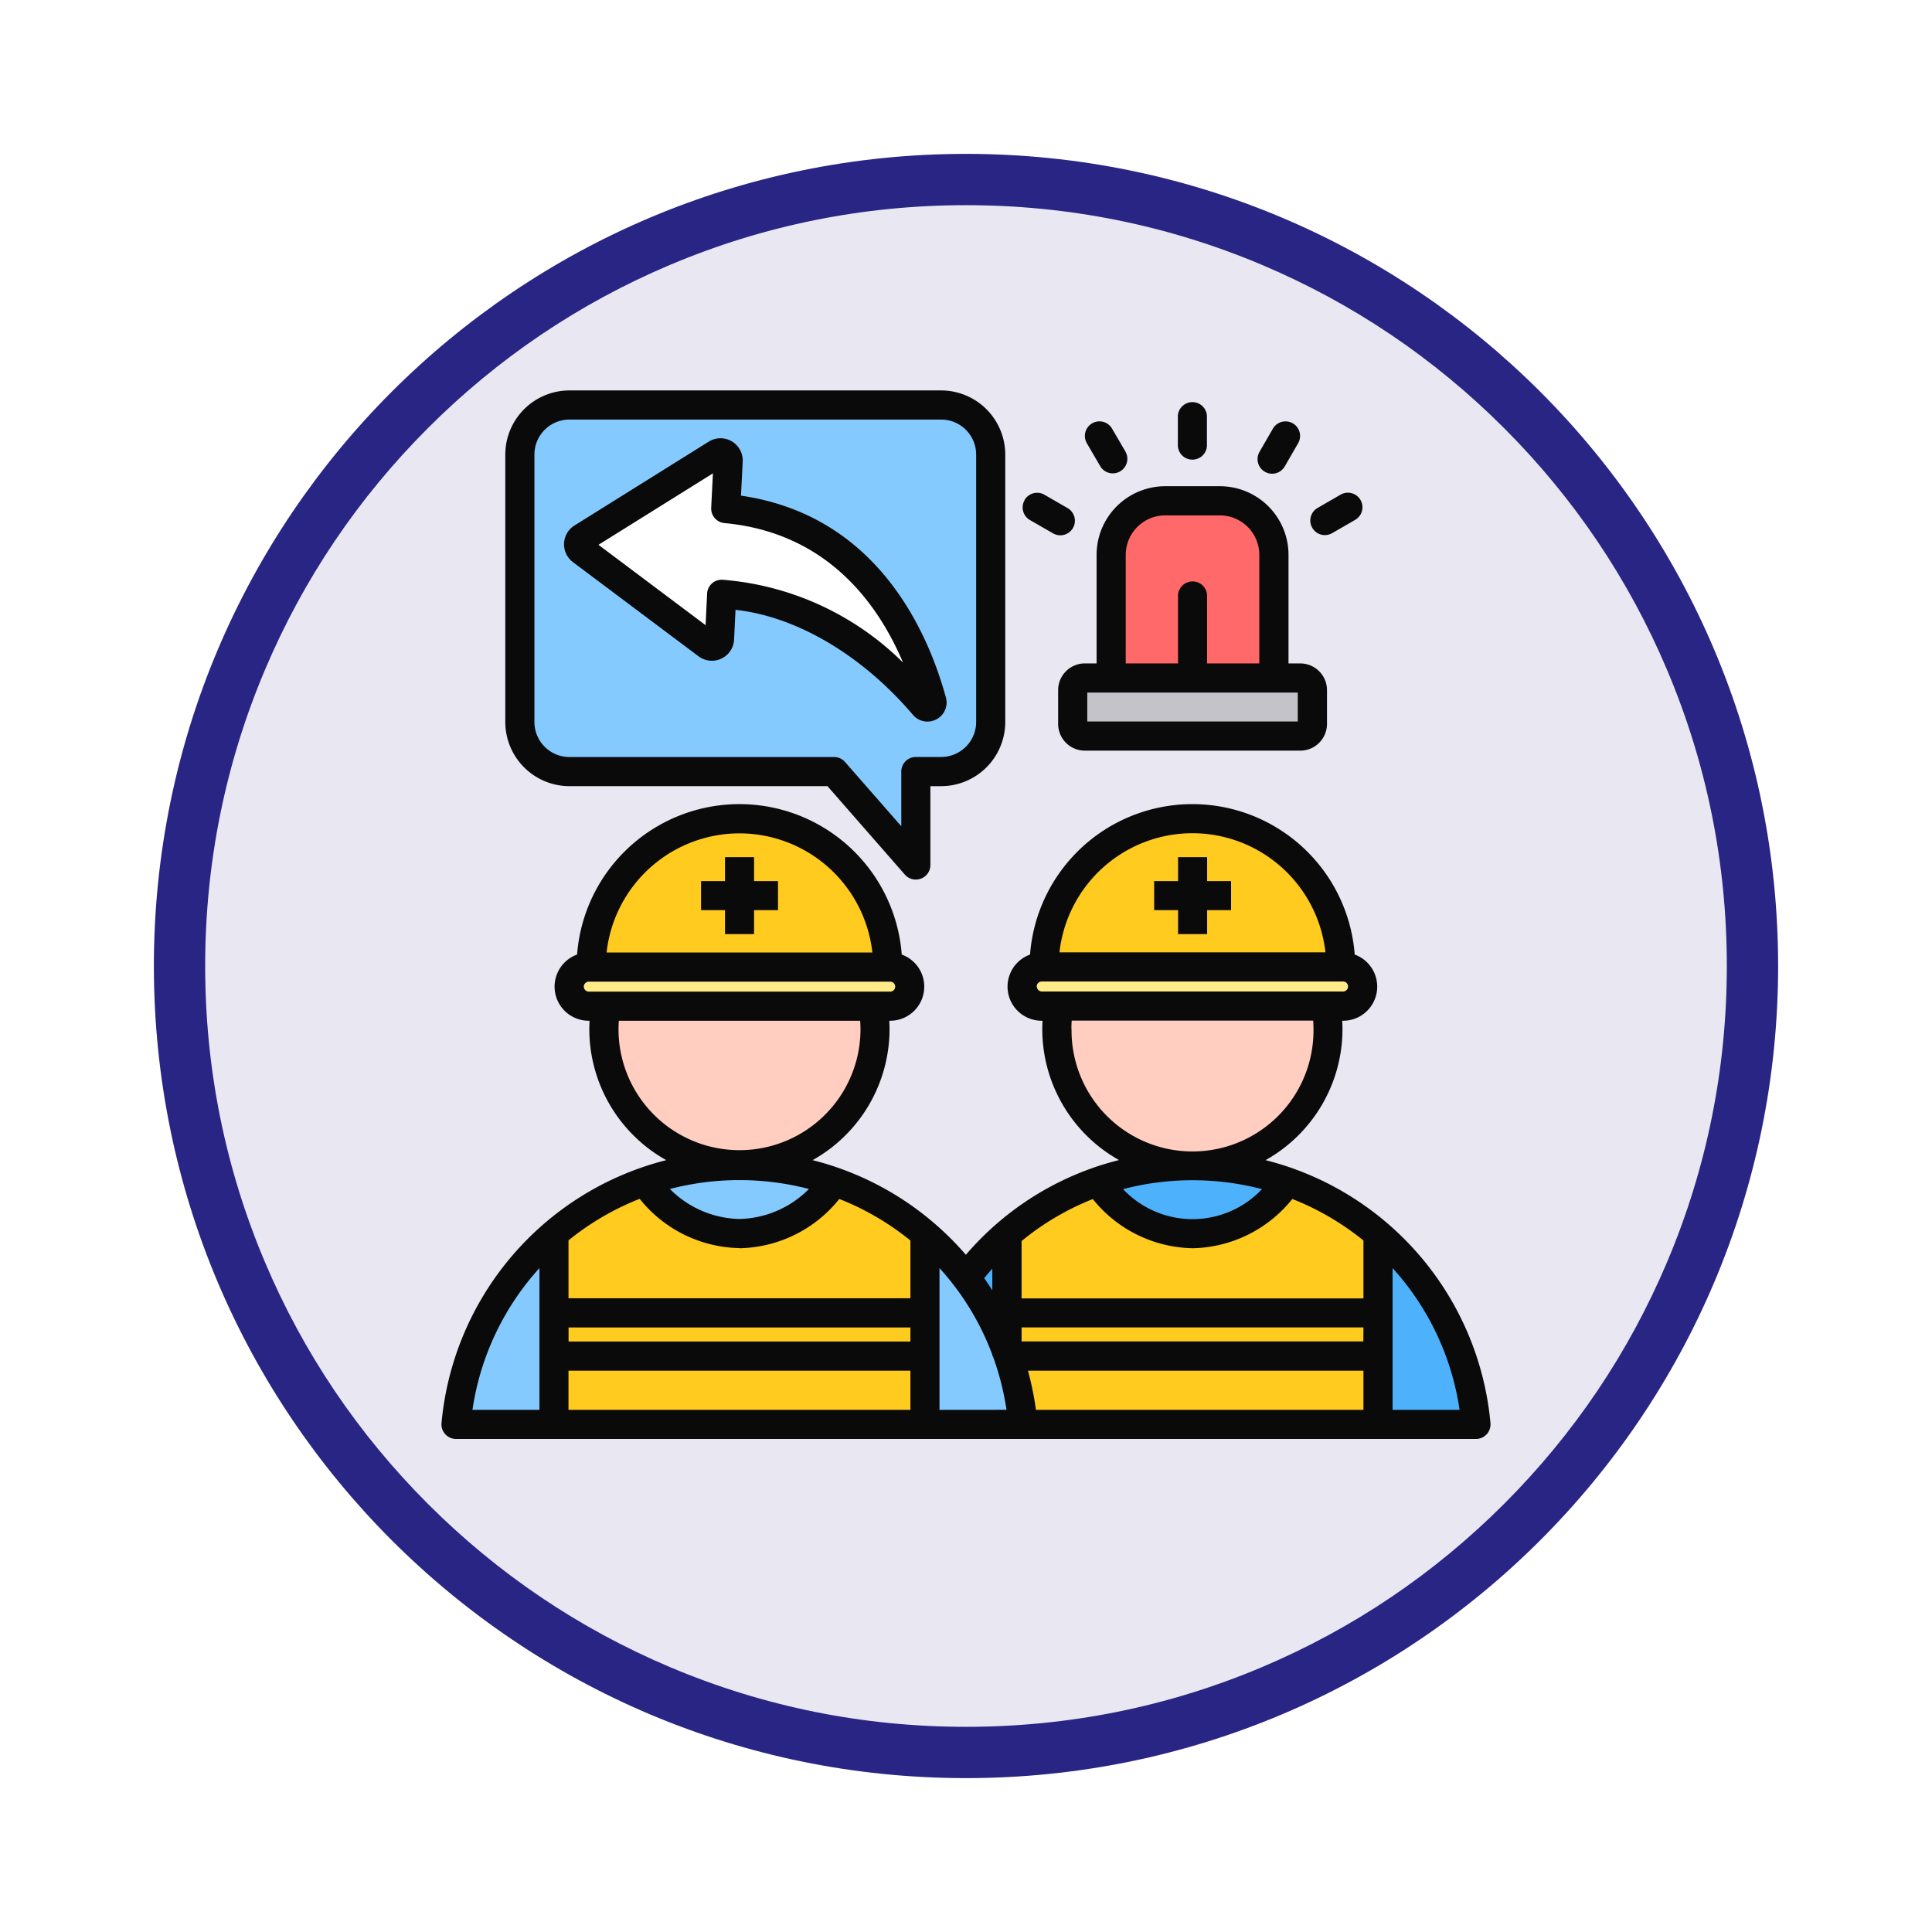<svg xmlns="http://www.w3.org/2000/svg" xmlns:xlink="http://www.w3.org/1999/xlink" width="113" height="113" viewBox="0 0 113 113">
  <defs>
    <filter id="Trazado_982547" x="0" y="0" width="113" height="113" filterUnits="userSpaceOnUse">
      <feOffset dy="3" input="SourceAlpha"/>
      <feGaussianBlur stdDeviation="3" result="blur"/>
      <feFlood flood-opacity="0.161"/>
      <feComposite operator="in" in2="blur"/>
      <feComposite in="SourceGraphic"/>
    </filter>
  </defs>
  <g id="Grupo_1171047" data-name="Grupo 1171047" transform="translate(9 6)">
    <g transform="matrix(1, 0, 0, 1, -9, -6)" filter="url(#Trazado_982547)">
      <g id="Trazado_982547-2" data-name="Trazado 982547" transform="translate(9 6)" fill="#e8e7f2">
        <path d="M 47.5 93.5 C 41.289 93.5 35.265 92.284 29.595 89.886 C 24.118 87.569 19.198 84.252 14.973 80.027 C 10.748 75.802 7.431 70.882 5.114 65.405 C 2.716 59.735 1.5 53.711 1.5 47.5 C 1.5 41.289 2.716 35.265 5.114 29.595 C 7.431 24.118 10.748 19.198 14.973 14.973 C 19.198 10.748 24.118 7.431 29.595 5.114 C 35.265 2.716 41.289 1.5 47.5 1.5 C 53.711 1.5 59.735 2.716 65.405 5.114 C 70.882 7.431 75.802 10.748 80.027 14.973 C 84.252 19.198 87.569 24.118 89.886 29.595 C 92.284 35.265 93.5 41.289 93.5 47.5 C 93.5 53.711 92.284 59.735 89.886 65.405 C 87.569 70.882 84.252 75.802 80.027 80.027 C 75.802 84.252 70.882 87.569 65.405 89.886 C 59.735 92.284 53.711 93.5 47.5 93.5 Z" stroke="none"/>
        <path d="M 47.5 3 C 41.491 3 35.664 4.176 30.18 6.496 C 24.881 8.737 20.122 11.946 16.034 16.034 C 11.946 20.122 8.737 24.881 6.496 30.18 C 4.176 35.664 3 41.491 3 47.5 C 3 53.509 4.176 59.336 6.496 64.82 C 8.737 70.119 11.946 74.878 16.034 78.966 C 20.122 83.054 24.881 86.263 30.18 88.504 C 35.664 90.824 41.491 92 47.5 92 C 53.509 92 59.336 90.824 64.82 88.504 C 70.119 86.263 74.878 83.054 78.966 78.966 C 83.054 74.878 86.263 70.119 88.504 64.82 C 90.824 59.336 92 53.509 92 47.5 C 92 41.491 90.824 35.664 88.504 30.18 C 86.263 24.881 83.054 20.122 78.966 16.034 C 74.878 11.946 70.119 8.737 64.82 6.496 C 59.336 4.176 53.509 3 47.5 3 M 47.5 0 C 73.734 0 95 21.266 95 47.5 C 95 73.734 73.734 95 47.5 95 C 21.266 95 0 73.734 0 47.5 C 0 21.266 21.266 0 47.5 0 Z" stroke="none" fill="#292584"/>
      </g>
    </g>
    <g id="response_18325261" transform="translate(16.822 16.836)">
      <path id="Trazado_1022421" data-name="Trazado 1022421" d="M311.151,139.316h12.06a.68.68,0,0,1,.68.68v1.893a.68.68,0,0,1-.68.68h-12.06a.68.68,0,0,1-.68-.68V140a.68.68,0,0,1,.68-.68Z" transform="translate(-273.161 -122.857)" fill="#c3c3c9"/>
      <path id="Trazado_1022422" data-name="Trazado 1022422" d="M328.167,67.73h9.111v-6.9a3.035,3.035,0,0,0-3.026-3.026h-3.059a3.035,3.035,0,0,0-3.026,3.026v6.9Z" transform="translate(-288.703 -51.271)" fill="#ff6969" fill-rule="evenodd"/>
      <path id="Trazado_1022423" data-name="Trazado 1022423" d="M248.162,372.4a16.65,16.65,0,0,0-16.58,15.136h33.159A16.65,16.65,0,0,0,248.162,372.4Z" transform="translate(-203.876 -327.568)" fill="#4eb1fc" fill-rule="evenodd"/>
      <path id="Trazado_1022424" data-name="Trazado 1022424" d="M303.132,284.215a7.929,7.929,0,1,0,14.875,0Z" transform="translate(-266.284 -250.116)" fill="#ffcec0" fill-rule="evenodd"/>
      <path id="Trazado_1022425" data-name="Trazado 1022425" d="M296.522,215.289v-.88a8.674,8.674,0,1,1,17.348,0v.88H296.522Z" transform="translate(-260.91 -181.19)" fill="#ffcb1f" fill-rule="evenodd"/>
      <path id="Trazado_1022426" data-name="Trazado 1022426" d="M295.023,380.132a6.548,6.548,0,0,1-11.057,0,16.63,16.63,0,0,0-5.322,3.082v11.113h21.7V383.214A16.629,16.629,0,0,0,295.023,380.132Z" transform="translate(-245.209 -334.356)" fill="#ffcb1f" fill-rule="evenodd"/>
      <rect id="Rectángulo_413375" data-name="Rectángulo 413375" width="19.921" height="2.29" rx="1.145" transform="translate(34.325 33.219)" fill="#ffeb87"/>
      <g id="Grupo_1166181" data-name="Grupo 1166181" transform="translate(1.213 0.348)">
        <path id="Trazado_1022427" data-name="Trazado 1022427" d="M69.255,6.981H47.513a2.908,2.908,0,0,0-2.9,2.9V25.522a2.908,2.908,0,0,0,2.9,2.9H62.992l4.783,5.464V28.421h1.48a2.907,2.907,0,0,0,2.9-2.9V9.88a2.907,2.907,0,0,0-2.9-2.9Z" transform="translate(-40.883 -6.981)" fill="#85caff" fill-rule="evenodd"/>
        <path id="Trazado_1022428" data-name="Trazado 1022428" d="M81.428,33.218C89.837,34,92.6,41.288,93.479,44.488a.265.265,0,0,1-.457.242c-3.344-3.925-7.763-6.386-11.836-6.5l-.126,2.613a.445.445,0,0,1-.711.335l-7.354-5.514a.445.445,0,0,1,.031-.733l7.856-4.9a.445.445,0,0,1,.68.4l-.135,2.791Z" transform="translate(-65.652 -27.161)" fill="#fff" fill-rule="evenodd"/>
        <path id="Trazado_1022429" data-name="Trazado 1022429" d="M30.543,372.4a16.65,16.65,0,0,0-16.58,15.136H47.122A16.65,16.65,0,0,0,30.543,372.4Z" transform="translate(-13.963 -327.917)" fill="#85caff" fill-rule="evenodd"/>
        <path id="Trazado_1022430" data-name="Trazado 1022430" d="M85.513,284.215a7.929,7.929,0,1,0,14.875,0H85.513Z" transform="translate(-76.371 -250.465)" fill="#ffcec0" fill-rule="evenodd"/>
        <path id="Trazado_1022431" data-name="Trazado 1022431" d="M78.9,215.289v-.88a8.674,8.674,0,1,1,17.348,0v.88Z" transform="translate(-70.997 -181.539)" fill="#ffcb1f" fill-rule="evenodd"/>
        <path id="Trazado_1022432" data-name="Trazado 1022432" d="M77.4,380.132a6.548,6.548,0,0,1-11.057,0,16.63,16.63,0,0,0-5.322,3.082v11.113h21.7V383.214a16.63,16.63,0,0,0-5.322-3.082Z" transform="translate(-55.294 -334.705)" fill="#ffcb1f" fill-rule="evenodd"/>
      </g>
      <rect id="Rectángulo_413376" data-name="Rectángulo 413376" width="19.921" height="2.29" rx="1.145" transform="translate(7.832 33.219)" fill="#ffeb87"/>
      <path id="Trazado_1022433" data-name="Trazado 1022433" d="M38.1,10.531a.853.853,0,0,1,1.164-.312l1.336.772a.852.852,0,1,1-.852,1.475L38.417,11.7a.851.851,0,0,1-.312-1.164Zm8.969-3.275V5.713a.852.852,0,1,1,1.7,0V7.257a.852.852,0,1,1-1.7,0Zm-5.325-.05a.852.852,0,1,1,1.476-.852L44,7.691a.852.852,0,1,1-1.476.852Zm13.186,4.949a.85.85,0,0,1,.312-1.164l1.336-.772a.852.852,0,1,1,.853,1.475l-1.337.772a.851.851,0,0,1-1.164-.312ZM51.855,7.691l.772-1.336a.852.852,0,1,1,1.476.852l-.772,1.337a.852.852,0,1,1-1.475-.852ZM41.77,21.79H54.082v1.692H41.77Zm2.25-8.055a2.311,2.311,0,0,1,2.308-2.308h3.195a2.311,2.311,0,0,1,2.308,2.308v6.351H48.778V16.2a.852.852,0,1,0-1.7,0v3.885H44.02V13.734Zm-3.954,7.913v1.977a1.563,1.563,0,0,0,1.562,1.562h12.6a1.564,1.564,0,0,0,1.563-1.562V21.648a1.564,1.564,0,0,0-1.563-1.562h-.688V13.734a4.017,4.017,0,0,0-4.013-4.013H46.328a4.017,4.017,0,0,0-4.013,4.013v6.351h-.687A1.563,1.563,0,0,0,40.066,21.648ZM19.874,8.973l-.1,2.014a.853.853,0,0,0,.773.89c5.961.553,8.96,4.652,10.445,8.155A16.864,16.864,0,0,0,20.409,15.19h-.023a.852.852,0,0,0-.851.811l-.089,1.847-6.265-4.7,6.693-4.178Zm-8.191,5.185,7.354,5.514a1.3,1.3,0,0,0,2.075-.975l.084-1.745c3.57.391,7.392,2.638,10.378,6.142a1.106,1.106,0,0,0,.846.393,1.122,1.122,0,0,0,.526-.131,1.11,1.11,0,0,0,.555-1.283c-1.093-3.97-4.092-10.653-11.984-11.8l.1-2a1.3,1.3,0,0,0-1.982-1.163L11.774,12.02a1.3,1.3,0,0,0-.091,2.138ZM9.435,7.871V23.512a2.049,2.049,0,0,0,2.046,2.048H26.961a.851.851,0,0,1,.641.291l3.29,3.758v-3.2a.852.852,0,0,1,.852-.852h1.48a2.05,2.05,0,0,0,2.047-2.048V7.871a2.049,2.049,0,0,0-2.047-2.048H11.482A2.049,2.049,0,0,0,9.435,7.871Zm2.046,19.393H26.575L31.1,32.437a.852.852,0,0,0,.641.291.823.823,0,0,0,.3-.055.851.851,0,0,0,.553-.8V27.265h.628a3.756,3.756,0,0,0,3.751-3.752V7.871a3.755,3.755,0,0,0-3.751-3.752H11.482A3.755,3.755,0,0,0,7.731,7.871V23.512a3.756,3.756,0,0,0,3.751,3.752Zm9.1,7.253h-1.4v-1.7h1.4v-1.4h1.7v1.4h1.4v1.7h-1.4v1.4h-1.7Zm26.5,0h-1.4v-1.7h1.4v-1.4h1.7v1.4h1.4v1.7h-1.4v1.4h-1.7ZM59.627,63.743V55.453a15.706,15.706,0,0,1,3.918,8.289Zm-26.5,0V55.453a15.639,15.639,0,0,1,3.094,5.08V60.6h.025a15.926,15.926,0,0,1,.8,3.141Zm-21.7,0V61.454H31.426v2.289H11.432Zm-1.7-8.29v8.29H5.811a15.712,15.712,0,0,1,3.917-8.29Zm4.626-13.975c0-.163.008-.327.018-.492H28.486c.012.164.02.329.02.492a7.076,7.076,0,1,1-14.153,0Zm-2.032-2.488a.3.3,0,0,1,.293-.292H30.244a.292.292,0,1,1,0,.584H12.615a.3.3,0,0,1-.293-.292Zm9.107-8.965A7.832,7.832,0,0,1,29.2,36.993H13.656a7.83,7.83,0,0,1,7.773-6.968Zm-10,28.9H31.426v.821H11.432v-.821Zm5.934-8.1a16.143,16.143,0,0,1,8.127,0,5.9,5.9,0,0,1-4.063,1.755A5.9,5.9,0,0,1,17.366,50.832Zm4.054,3.458a7.656,7.656,0,0,1-5.826-2.882,15.726,15.726,0,0,0-4.162,2.43v3.386H31.426V53.839a15.706,15.706,0,0,0-4.16-2.43,7.657,7.657,0,0,1-5.826,2.882H21.42Zm14.8,1.207c-.162.179-.321.364-.475.551q.246.349.475.711Zm4.626-14.02c0-.163.006-.327.018-.492H54.983c.012.164.018.329.018.492a7.076,7.076,0,1,1-14.151,0Zm-2.032-2.488a.3.3,0,0,1,.292-.292h17.63a.292.292,0,0,1,0,.584H39.111A.3.3,0,0,1,38.819,38.989Zm9.107-8.965a7.83,7.83,0,0,0-7.773,6.968H55.7a7.83,7.83,0,0,0-7.773-6.968Zm10,29.725H37.928v-.821H57.923ZM43.864,50.834a16.1,16.1,0,0,1,8.125,0,5.581,5.581,0,0,1-8.125,0Zm4.05,3.456a7.66,7.66,0,0,1-5.821-2.875,15.62,15.62,0,0,0-4.165,2.455v3.354H57.923V53.839a15.736,15.736,0,0,0-4.16-2.43,7.659,7.659,0,0,1-5.826,2.882h-.022Zm-9.146,9.452a17.49,17.49,0,0,0-.467-2.289H57.923v2.289Zm26.584.775a.853.853,0,0,1-.848.929H4.852A.854.854,0,0,1,4,64.518,17.508,17.508,0,0,1,17.145,49.138a8.787,8.787,0,0,1-4.5-7.661c0-.163.006-.327.014-.492h-.049a1.995,1.995,0,0,1-.68-3.871,9.522,9.522,0,0,1,18.989,0,1.995,1.995,0,0,1-.68,3.871h-.05c.009.164.016.329.016.492a8.786,8.786,0,0,1-4.5,7.661,17.44,17.44,0,0,1,7.552,4.079,17.722,17.722,0,0,1,1.413,1.456,17.337,17.337,0,0,1,8.956-5.54,8.784,8.784,0,0,1-4.488-7.656c0-.163.006-.327.015-.492h-.05a1.995,1.995,0,0,1-.68-3.871,9.522,9.522,0,0,1,18.989,0,1.995,1.995,0,0,1-.679,3.871h-.051c.009.164.015.329.015.492a8.785,8.785,0,0,1-4.5,7.661A17.507,17.507,0,0,1,65.353,64.518Z" transform="translate(-3.999 -4.119)" fill="#0b0a0a" fill-rule="evenodd"/>
    </g>
  </g>
</svg>
